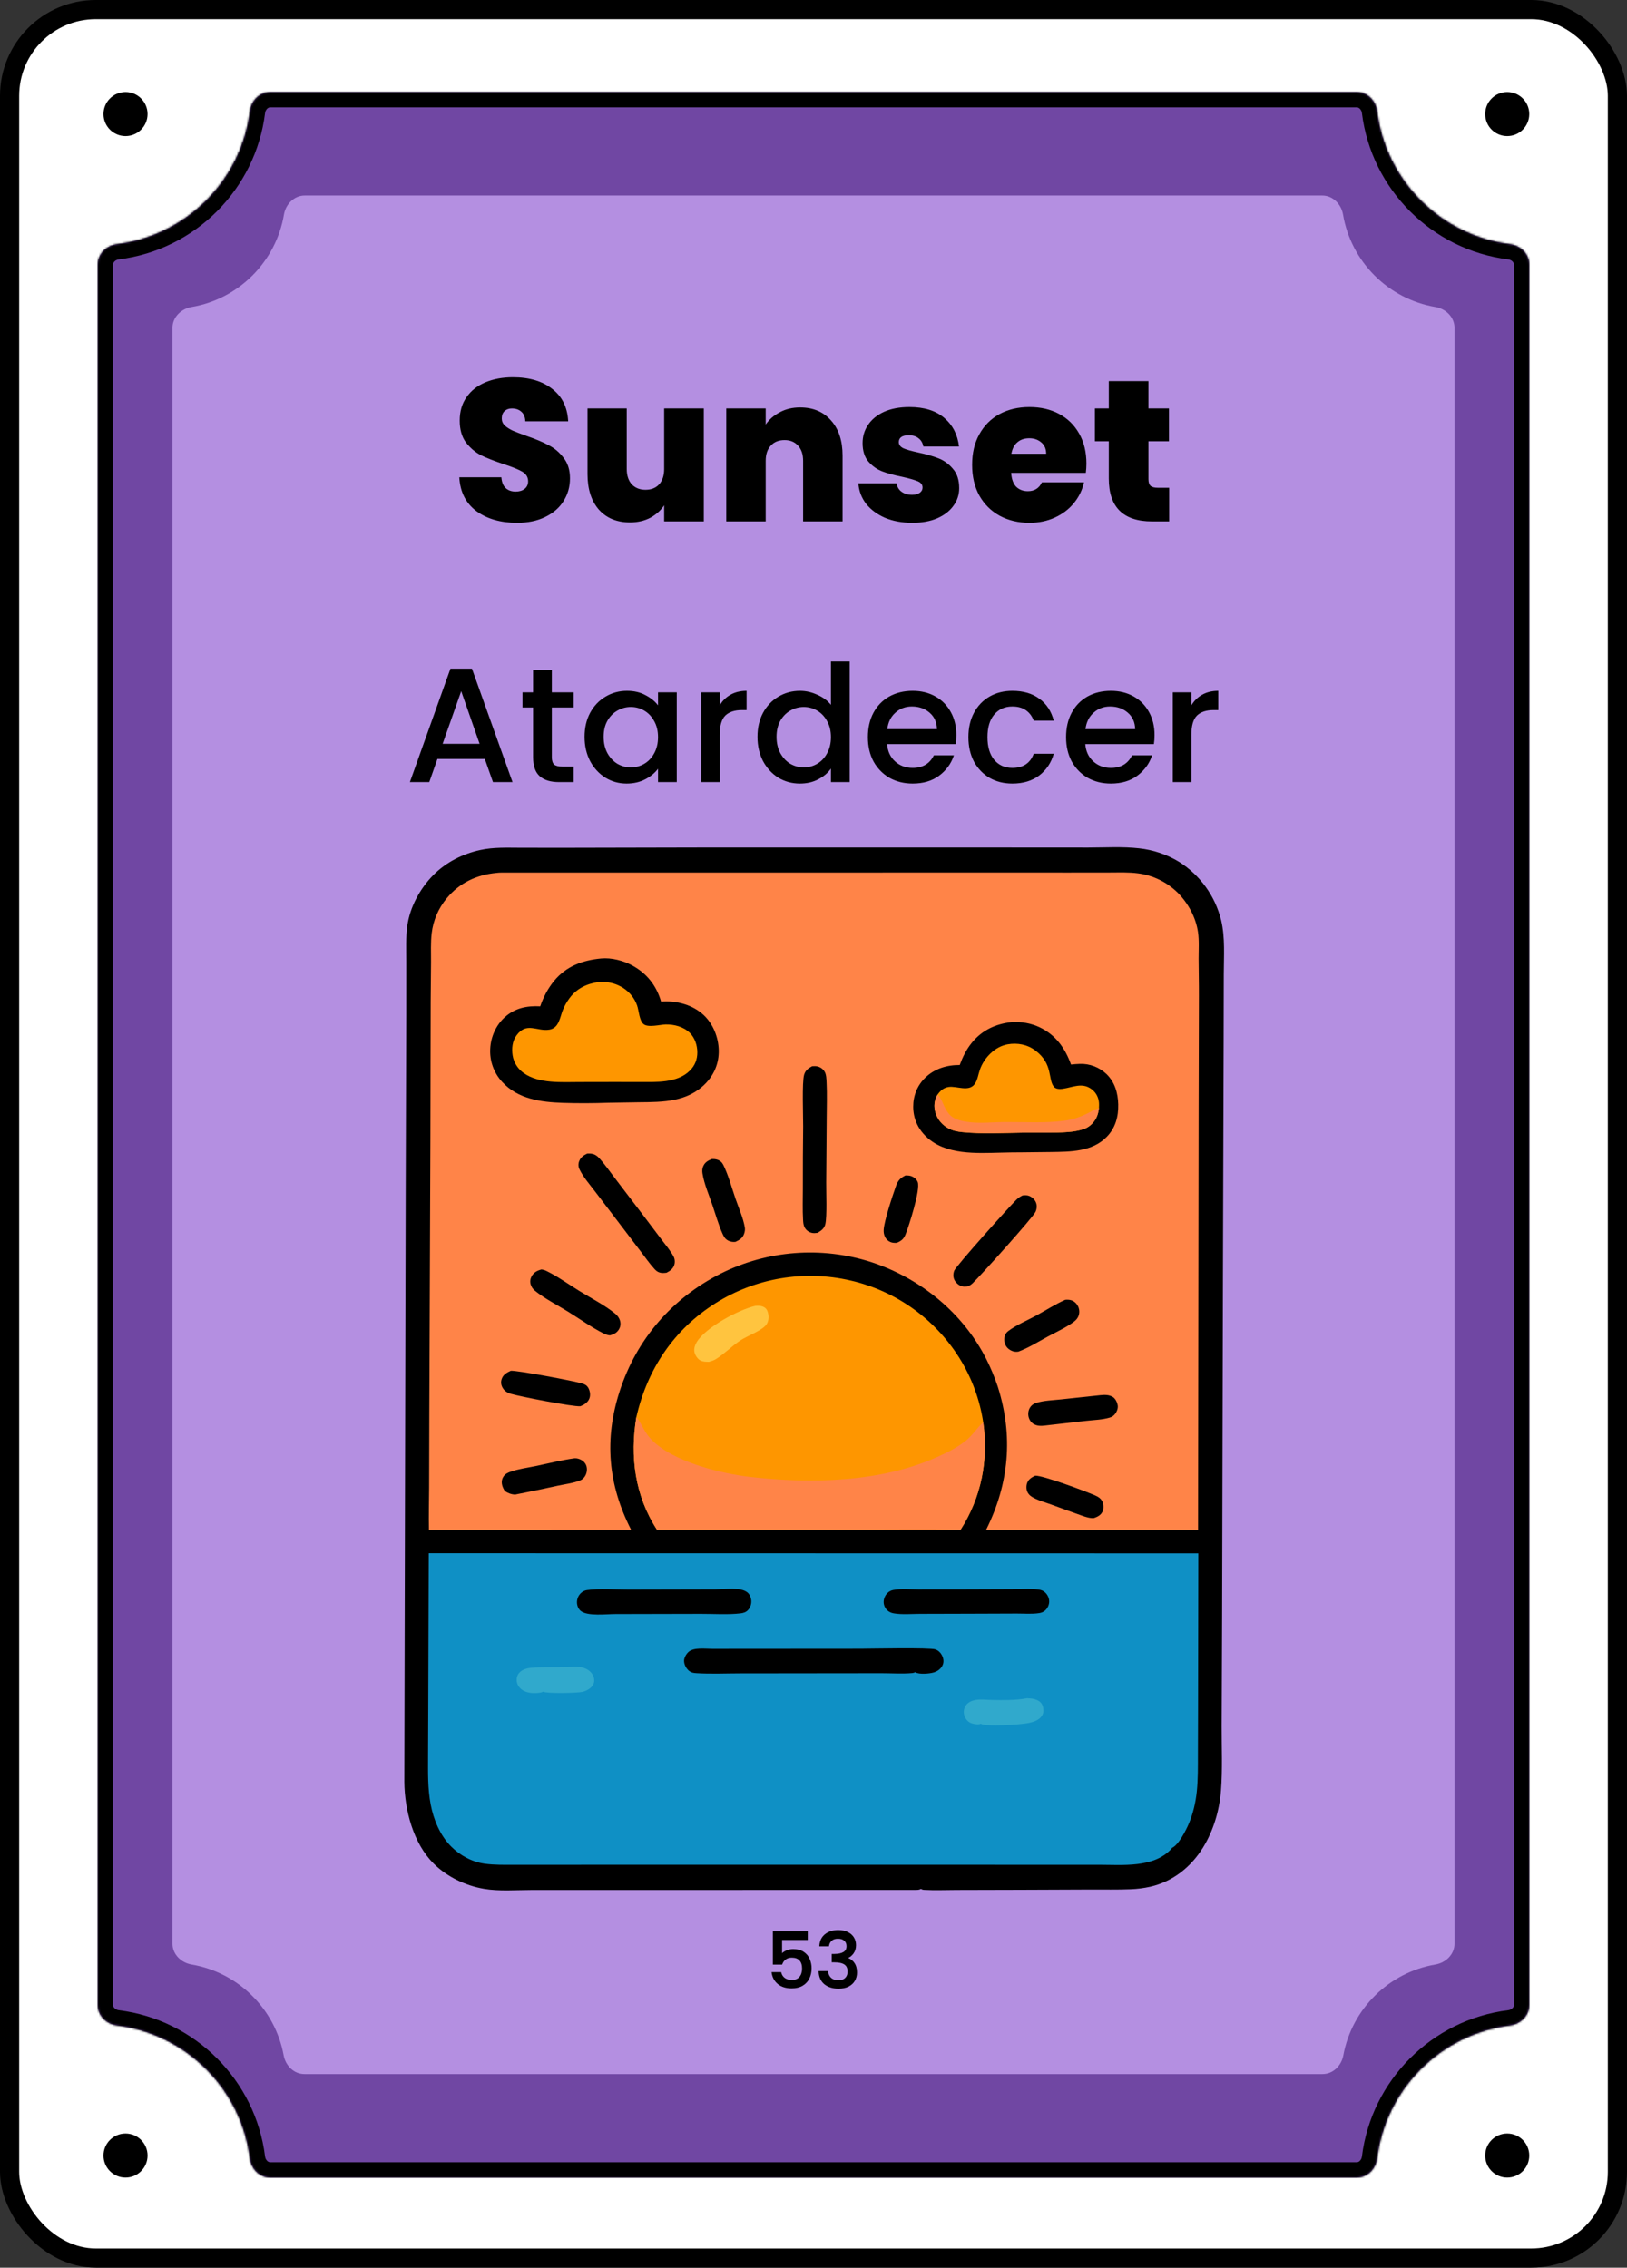 <svg width="849" height="1183" viewBox="0 0 849 1183" fill="none" xmlns="http://www.w3.org/2000/svg">
<rect x="0" y="0" width="849" height="1183" fill="#333333" stroke="none"/>
<rect x="5" y="5" width="839" height="1173" rx="45" fill="white"/>
<rect x="5" y="5" width="839" height="1173" rx="45" stroke="black" stroke-width="10"/>
<circle cx="786.5" cy="1124.5" r="11.5" fill="black"/>
<circle cx="786.5" cy="59.5" r="11.5" fill="black"/>
<path d="M77 1124.5C77 1130.85 71.851 1136 65.5 1136C59.149 1136 54 1130.85 54 1124.5C54 1118.15 59.149 1113 65.5 1113C71.851 1113 77 1118.15 77 1124.5Z" fill="black"/>
<path d="M77 59.5C77 65.851 71.851 71 65.5 71C59.149 71 54 65.851 54 59.5C54 53.149 59.149 48 65.5 48C71.851 48 77 53.149 77 59.5Z" fill="black"/>
<mask id="path-6-inside-1_97_54" fill="white">
<path d="M708 48C713.523 48 717.934 52.5 718.616 57.98C723.122 94.183 751.817 122.878 788.02 127.384C793.5 128.066 798 132.477 798 138V1046C798 1051.52 793.5 1055.93 788.02 1056.62C751.817 1061.12 723.122 1089.82 718.616 1126.02C717.934 1131.5 713.523 1136 708 1136H141C135.477 1136 131.066 1131.5 130.384 1126.02C125.878 1089.82 97.183 1061.12 60.98 1056.62C55.5 1055.93 51 1051.52 51 1046V138C51 132.477 55.5 128.066 60.98 127.384C97.183 122.878 125.878 94.183 130.384 57.98C131.066 52.5 135.477 48 141 48H708Z"/>
</mask>
<path d="M708 48C713.523 48 717.934 52.5 718.616 57.98C723.122 94.183 751.817 122.878 788.02 127.384C793.5 128.066 798 132.477 798 138V1046C798 1051.52 793.5 1055.93 788.02 1056.62C751.817 1061.12 723.122 1089.82 718.616 1126.02C717.934 1131.5 713.523 1136 708 1136H141C135.477 1136 131.066 1131.5 130.384 1126.02C125.878 1089.82 97.183 1061.12 60.98 1056.62C55.5 1055.93 51 1051.52 51 1046V138C51 132.477 55.5 128.066 60.98 127.384C97.183 122.878 125.878 94.183 130.384 57.98C131.066 52.5 135.477 48 141 48H708Z" fill="#7047A3"/>
<path d="M130.384 1126.02L138.322 1125.03L130.384 1126.02ZM718.616 1126.02L710.678 1125.03L718.616 1126.02ZM788.02 1056.62L789.008 1064.56L788.02 1056.62ZM718.616 57.98L726.555 56.992L718.616 57.98ZM718.616 57.98L710.678 58.968C715.635 98.806 747.194 130.365 787.032 135.322L788.02 127.384L789.008 119.445C756.44 115.392 730.608 89.56 726.555 56.992L718.616 57.98ZM798 138H790V1046H798H806V138H798ZM788.02 1056.62L787.032 1048.68C747.194 1053.64 715.635 1085.19 710.678 1125.03L718.616 1126.02L726.555 1127.01C730.608 1094.44 756.44 1068.61 789.008 1064.56L788.02 1056.62ZM708 1136V1128H141V1136V1144H708V1136ZM130.384 1126.02L138.322 1125.03C133.365 1085.19 101.806 1053.64 61.968 1048.68L60.98 1056.62L59.992 1064.56C92.56 1068.61 118.392 1094.44 122.445 1127.01L130.384 1126.02ZM51 1046H59V138H51H43V1046H51ZM60.98 127.384L61.968 135.322C101.806 130.365 133.365 98.806 138.322 58.968L130.384 57.98L122.445 56.992C118.392 89.56 92.56 115.392 59.992 119.445L60.98 127.384ZM141 48V56H708V48V40H141V48ZM130.384 57.98L138.322 58.968C138.438 58.039 138.872 57.231 139.427 56.696C139.954 56.189 140.494 56 141 56V48V40C130.84 40 123.547 48.133 122.445 56.992L130.384 57.98ZM51 138H59C59 137.494 59.189 136.954 59.696 136.427C60.231 135.872 61.039 135.438 61.968 135.322L60.98 127.384L59.992 119.445C51.133 120.547 43 127.84 43 138H51ZM60.98 1056.62L61.968 1048.68C61.039 1048.56 60.231 1048.13 59.696 1047.57C59.189 1047.05 59 1046.51 59 1046H51H43C43 1056.16 51.133 1063.45 59.992 1064.56L60.98 1056.62ZM141 1136V1128C140.494 1128 139.954 1127.81 139.427 1127.3C138.872 1126.77 138.438 1125.96 138.322 1125.03L130.384 1126.02L122.445 1127.01C123.547 1135.87 130.84 1144 141 1144V1136ZM718.616 1126.02L710.678 1125.03C710.562 1125.96 710.128 1126.77 709.573 1127.3C709.046 1127.81 708.506 1128 708 1128V1136V1144C718.16 1144 725.453 1135.87 726.555 1127.01L718.616 1126.02ZM798 1046H790C790 1046.51 789.811 1047.05 789.304 1047.57C788.769 1048.13 787.961 1048.56 787.032 1048.68L788.02 1056.62L789.008 1064.56C797.867 1063.45 806 1056.16 806 1046H798ZM788.02 127.384L787.032 135.322C787.961 135.438 788.769 135.872 789.304 136.427C789.811 136.954 790 137.494 790 138H798H806C806 127.84 797.867 120.547 789.008 119.445L788.02 127.384ZM718.616 57.98L726.555 56.992C725.453 48.133 718.16 40 708 40V48V56C708.506 56 709.046 56.189 709.573 56.696C710.128 57.231 710.562 58.039 710.678 58.968L718.616 57.98Z" fill="black" mask="url(#path-6-inside-1_97_54)"/>
<path d="M690 102C695.523 102 699.911 106.512 700.837 111.957C705.019 136.563 724.437 155.981 749.043 160.163C754.488 161.089 759 165.477 759 171V1014C759 1019.52 754.488 1023.91 749.043 1024.84C724.711 1028.97 705.454 1048 700.984 1072.22C699.993 1077.59 695.633 1082 690.175 1082H158.825C153.367 1082 149.007 1077.59 148.016 1072.22C143.546 1048 124.288 1028.97 99.957 1024.84C94.512 1023.91 90 1019.52 90 1014V171C90 165.477 94.512 161.089 99.957 160.163C124.563 155.981 143.981 136.563 148.163 111.957C149.089 106.512 153.477 102 159 102H690Z" fill="#B48FE1"/>
<path d="M252.99 395.93H228.255L224.005 408H213.89L235.055 348.84H246.275L267.44 408H257.24L252.99 395.93ZM250.27 388.025L240.665 360.57L230.975 388.025H250.27ZM287.948 369.07V394.995C287.948 396.752 288.344 398.027 289.138 398.82C289.988 399.557 291.404 399.925 293.388 399.925H299.338V408H291.688C287.324 408 283.981 406.98 281.658 404.94C279.334 402.9 278.173 399.585 278.173 394.995V369.07H272.648V361.165H278.173V349.52H287.948V361.165H299.338V369.07H287.948ZM305.039 384.37C305.039 379.667 306.002 375.502 307.929 371.875C309.912 368.248 312.575 365.443 315.919 363.46C319.319 361.42 323.059 360.4 327.139 360.4C330.822 360.4 334.024 361.137 336.744 362.61C339.52 364.027 341.73 365.812 343.374 367.965V361.165H353.149V408H343.374V401.03C341.73 403.24 339.492 405.082 336.659 406.555C333.825 408.028 330.595 408.765 326.969 408.765C322.945 408.765 319.262 407.745 315.919 405.705C312.575 403.608 309.912 400.718 307.929 397.035C306.002 393.295 305.039 389.073 305.039 384.37ZM343.374 384.54C343.374 381.31 342.694 378.505 341.334 376.125C340.03 373.745 338.302 371.932 336.149 370.685C333.995 369.438 331.672 368.815 329.179 368.815C326.685 368.815 324.362 369.438 322.209 370.685C320.055 371.875 318.299 373.66 316.939 376.04C315.635 378.363 314.984 381.14 314.984 384.37C314.984 387.6 315.635 390.433 316.939 392.87C318.299 395.307 320.055 397.177 322.209 398.48C324.419 399.727 326.742 400.35 329.179 400.35C331.672 400.35 333.995 399.727 336.149 398.48C338.302 397.233 340.03 395.42 341.334 393.04C342.694 390.603 343.374 387.77 343.374 384.54ZM375.566 367.965C376.983 365.585 378.853 363.743 381.176 362.44C383.556 361.08 386.361 360.4 389.591 360.4V370.43H387.126C383.329 370.43 380.439 371.393 378.456 373.32C376.529 375.247 375.566 378.59 375.566 383.35V408H365.876V361.165H375.566V367.965ZM395.268 384.37C395.268 379.667 396.231 375.502 398.158 371.875C400.141 368.248 402.805 365.443 406.148 363.46C409.548 361.42 413.316 360.4 417.453 360.4C420.513 360.4 423.516 361.08 426.463 362.44C429.466 363.743 431.846 365.5 433.603 367.71V345.1H443.378V408H433.603V400.945C432.016 403.212 429.806 405.082 426.973 406.555C424.196 408.028 420.995 408.765 417.368 408.765C413.288 408.765 409.548 407.745 406.148 405.705C402.805 403.608 400.141 400.718 398.158 397.035C396.231 393.295 395.268 389.073 395.268 384.37ZM433.603 384.54C433.603 381.31 432.923 378.505 431.563 376.125C430.26 373.745 428.531 371.932 426.378 370.685C424.225 369.438 421.901 368.815 419.408 368.815C416.915 368.815 414.591 369.438 412.438 370.685C410.285 371.875 408.528 373.66 407.168 376.04C405.865 378.363 405.213 381.14 405.213 384.37C405.213 387.6 405.865 390.433 407.168 392.87C408.528 395.307 410.285 397.177 412.438 398.48C414.648 399.727 416.971 400.35 419.408 400.35C421.901 400.35 424.225 399.727 426.378 398.48C428.531 397.233 430.26 395.42 431.563 393.04C432.923 390.603 433.603 387.77 433.603 384.54ZM499.03 383.435C499.03 385.192 498.917 386.778 498.69 388.195H462.905C463.189 391.935 464.577 394.938 467.07 397.205C469.564 399.472 472.624 400.605 476.25 400.605C481.464 400.605 485.147 398.423 487.3 394.06H497.755C496.339 398.367 493.76 401.908 490.02 404.685C486.337 407.405 481.747 408.765 476.25 408.765C471.774 408.765 467.75 407.773 464.18 405.79C460.667 403.75 457.89 400.917 455.85 397.29C453.867 393.607 452.875 389.357 452.875 384.54C452.875 379.723 453.839 375.502 455.765 371.875C457.749 368.192 460.497 365.358 464.01 363.375C467.58 361.392 471.66 360.4 476.25 360.4C480.67 360.4 484.609 361.363 488.065 363.29C491.522 365.217 494.214 367.937 496.14 371.45C498.067 374.907 499.03 378.902 499.03 383.435ZM488.915 380.375C488.859 376.805 487.584 373.943 485.09 371.79C482.597 369.637 479.509 368.56 475.825 368.56C472.482 368.56 469.62 369.637 467.24 371.79C464.86 373.887 463.444 376.748 462.99 380.375H488.915ZM505.336 384.54C505.336 379.723 506.3 375.502 508.226 371.875C510.21 368.192 512.93 365.358 516.386 363.375C519.843 361.392 523.81 360.4 528.286 360.4C533.953 360.4 538.628 361.76 542.311 364.48C546.051 367.143 548.573 370.968 549.876 375.955H539.421C538.571 373.632 537.211 371.818 535.341 370.515C533.471 369.212 531.12 368.56 528.286 368.56C524.32 368.56 521.146 369.977 518.766 372.81C516.443 375.587 515.281 379.497 515.281 384.54C515.281 389.583 516.443 393.522 518.766 396.355C521.146 399.188 524.32 400.605 528.286 400.605C533.896 400.605 537.608 398.14 539.421 393.21H549.876C548.516 397.97 545.966 401.767 542.226 404.6C538.486 407.377 533.84 408.765 528.286 408.765C523.81 408.765 519.843 407.773 516.386 405.79C512.93 403.75 510.21 400.917 508.226 397.29C506.3 393.607 505.336 389.357 505.336 384.54ZM602.458 383.435C602.458 385.192 602.345 386.778 602.118 388.195H566.333C566.617 391.935 568.005 394.938 570.498 397.205C572.992 399.472 576.052 400.605 579.678 400.605C584.892 400.605 588.575 398.423 590.728 394.06H601.183C599.767 398.367 597.188 401.908 593.448 404.685C589.765 407.405 585.175 408.765 579.678 408.765C575.202 408.765 571.178 407.773 567.608 405.79C564.095 403.75 561.318 400.917 559.278 397.29C557.295 393.607 556.303 389.357 556.303 384.54C556.303 379.723 557.267 375.502 559.193 371.875C561.177 368.192 563.925 365.358 567.438 363.375C571.008 361.392 575.088 360.4 579.678 360.4C584.098 360.4 588.037 361.363 591.493 363.29C594.95 365.217 597.642 367.937 599.568 371.45C601.495 374.907 602.458 378.902 602.458 383.435ZM592.343 380.375C592.287 376.805 591.012 373.943 588.518 371.79C586.025 369.637 582.937 368.56 579.253 368.56C575.91 368.56 573.048 369.637 570.668 371.79C568.288 373.887 566.872 376.748 566.418 380.375H592.343ZM621.684 367.965C623.101 365.585 624.971 363.743 627.294 362.44C629.674 361.08 632.479 360.4 635.709 360.4V370.43H633.244C629.447 370.43 626.557 371.393 624.574 373.32C622.647 375.247 621.684 378.59 621.684 383.35V408H611.994V361.165H621.684V367.965Z" fill="black"/>
<mask id="path-10-outside-2_97_54" maskUnits="userSpaceOnUse" x="402" y="1006" width="46" height="32" fill="black">
<rect fill="white" x="402" y="1006" width="46" height="32"/>
<path d="M421.2 1011.76H407.8V1019.72C408.36 1018.97 409.187 1018.35 410.28 1017.84C411.4 1017.33 412.587 1017.08 413.84 1017.08C416.08 1017.08 417.893 1017.56 419.28 1018.52C420.693 1019.48 421.693 1020.69 422.28 1022.16C422.893 1023.63 423.2 1025.17 423.2 1026.8C423.2 1028.77 422.813 1030.53 422.04 1032.08C421.293 1033.6 420.16 1034.8 418.64 1035.68C417.147 1036.56 415.307 1037 413.12 1037C410.213 1037 407.88 1036.28 406.12 1034.84C404.36 1033.4 403.307 1031.49 402.96 1029.12H407.4C407.693 1030.37 408.347 1031.37 409.36 1032.12C410.373 1032.84 411.64 1033.2 413.16 1033.2C415.053 1033.2 416.467 1032.63 417.4 1031.48C418.36 1030.33 418.84 1028.81 418.84 1026.92C418.84 1025 418.36 1023.53 417.4 1022.52C416.44 1021.48 415.027 1020.96 413.16 1020.96C411.853 1020.96 410.747 1021.29 409.84 1021.96C408.96 1022.6 408.32 1023.48 407.92 1024.6H403.6V1007.76H421.2V1011.76ZM427.867 1015.04C428.027 1012.56 428.974 1010.63 430.707 1009.24C432.467 1007.85 434.707 1007.16 437.427 1007.16C439.294 1007.16 440.907 1007.49 442.267 1008.16C443.627 1008.83 444.654 1009.73 445.347 1010.88C446.04 1012.03 446.387 1013.32 446.387 1014.76C446.387 1016.41 445.947 1017.83 445.067 1019C444.187 1020.17 443.134 1020.96 441.907 1021.36V1021.52C443.48 1022 444.707 1022.88 445.587 1024.16C446.467 1025.41 446.907 1027.03 446.907 1029C446.907 1030.57 446.547 1031.97 445.827 1033.2C445.107 1034.43 444.04 1035.4 442.627 1036.12C441.214 1036.81 439.52 1037.16 437.547 1037.16C434.667 1037.16 432.294 1036.43 430.427 1034.96C428.587 1033.47 427.6 1031.33 427.467 1028.56H431.867C431.974 1029.97 432.52 1031.13 433.507 1032.04C434.494 1032.92 435.827 1033.36 437.507 1033.36C439.134 1033.36 440.387 1032.92 441.267 1032.04C442.147 1031.13 442.587 1029.97 442.587 1028.56C442.587 1026.69 441.987 1025.37 440.787 1024.6C439.614 1023.8 437.8 1023.4 435.347 1023.4H434.307V1019.64H435.387C437.547 1019.61 439.187 1019.25 440.307 1018.56C441.454 1017.87 442.027 1016.77 442.027 1015.28C442.027 1014 441.614 1012.99 440.787 1012.24C439.96 1011.47 438.787 1011.08 437.267 1011.08C435.774 1011.08 434.614 1011.47 433.787 1012.24C432.96 1012.99 432.467 1013.92 432.307 1015.04H427.867Z"/>
</mask>
<path d="M421.2 1011.76H407.8V1019.72C408.36 1018.97 409.187 1018.35 410.28 1017.84C411.4 1017.33 412.587 1017.08 413.84 1017.08C416.08 1017.08 417.893 1017.56 419.28 1018.52C420.693 1019.48 421.693 1020.69 422.28 1022.16C422.893 1023.63 423.2 1025.17 423.2 1026.8C423.2 1028.77 422.813 1030.53 422.04 1032.08C421.293 1033.6 420.16 1034.8 418.64 1035.68C417.147 1036.56 415.307 1037 413.12 1037C410.213 1037 407.88 1036.28 406.12 1034.84C404.36 1033.4 403.307 1031.49 402.96 1029.12H407.4C407.693 1030.37 408.347 1031.37 409.36 1032.12C410.373 1032.84 411.64 1033.2 413.16 1033.2C415.053 1033.2 416.467 1032.63 417.4 1031.48C418.36 1030.33 418.84 1028.81 418.84 1026.92C418.84 1025 418.36 1023.53 417.4 1022.52C416.44 1021.48 415.027 1020.96 413.16 1020.96C411.853 1020.96 410.747 1021.29 409.84 1021.96C408.96 1022.6 408.32 1023.48 407.92 1024.6H403.6V1007.76H421.2V1011.76ZM427.867 1015.04C428.027 1012.56 428.974 1010.63 430.707 1009.24C432.467 1007.85 434.707 1007.16 437.427 1007.16C439.294 1007.16 440.907 1007.49 442.267 1008.16C443.627 1008.83 444.654 1009.73 445.347 1010.88C446.04 1012.03 446.387 1013.32 446.387 1014.76C446.387 1016.41 445.947 1017.83 445.067 1019C444.187 1020.17 443.134 1020.96 441.907 1021.36V1021.52C443.48 1022 444.707 1022.88 445.587 1024.16C446.467 1025.41 446.907 1027.03 446.907 1029C446.907 1030.57 446.547 1031.97 445.827 1033.2C445.107 1034.43 444.04 1035.4 442.627 1036.12C441.214 1036.81 439.52 1037.16 437.547 1037.16C434.667 1037.16 432.294 1036.43 430.427 1034.96C428.587 1033.47 427.6 1031.33 427.467 1028.56H431.867C431.974 1029.97 432.52 1031.13 433.507 1032.04C434.494 1032.92 435.827 1033.36 437.507 1033.36C439.134 1033.36 440.387 1032.92 441.267 1032.04C442.147 1031.13 442.587 1029.97 442.587 1028.56C442.587 1026.69 441.987 1025.37 440.787 1024.6C439.614 1023.8 437.8 1023.4 435.347 1023.4H434.307V1019.64H435.387C437.547 1019.61 439.187 1019.25 440.307 1018.56C441.454 1017.87 442.027 1016.77 442.027 1015.28C442.027 1014 441.614 1012.99 440.787 1012.24C439.96 1011.47 438.787 1011.08 437.267 1011.08C435.774 1011.08 434.614 1011.47 433.787 1012.24C432.96 1012.99 432.467 1013.92 432.307 1015.04H427.867Z" fill="black"/>
<path d="M421.2 1011.76V1012.06H421.5V1011.76H421.2ZM407.8 1011.76V1011.46H407.5V1011.76H407.8ZM407.8 1019.72H407.5V1020.62L408.04 1019.9L407.8 1019.72ZM410.28 1017.84L410.156 1017.57L410.154 1017.57L410.28 1017.84ZM419.28 1018.52L419.109 1018.77L419.111 1018.77L419.28 1018.52ZM422.28 1022.16L422.001 1022.27L422.003 1022.28L422.28 1022.16ZM422.04 1032.08L421.772 1031.95L421.771 1031.95L422.04 1032.08ZM418.64 1035.68L418.49 1035.42L418.488 1035.42L418.64 1035.68ZM406.12 1034.84L406.31 1034.61L406.12 1034.84ZM402.96 1029.12V1028.82H402.613L402.663 1029.16L402.96 1029.12ZM407.4 1029.12L407.692 1029.05L407.638 1028.82H407.4V1029.12ZM409.36 1032.12L409.182 1032.36L409.186 1032.36L409.36 1032.12ZM417.4 1031.48L417.17 1031.29L417.167 1031.29L417.4 1031.48ZM417.4 1022.52L417.18 1022.72L417.182 1022.73L417.4 1022.52ZM409.84 1021.96L410.016 1022.2L410.018 1022.2L409.84 1021.96ZM407.92 1024.6V1024.9H408.131L408.203 1024.7L407.92 1024.6ZM403.6 1024.6H403.3V1024.9H403.6V1024.6ZM403.6 1007.76V1007.46H403.3V1007.76H403.6ZM421.2 1007.76H421.5V1007.46H421.2V1007.76ZM421.2 1011.76V1011.46H407.8V1011.76V1012.06H421.2V1011.76ZM407.8 1011.76H407.5V1019.72H407.8H408.1V1011.76H407.8ZM407.8 1019.72L408.04 1019.9C408.563 1019.2 409.345 1018.6 410.406 1018.11L410.28 1017.84L410.154 1017.57C409.028 1018.09 408.157 1018.74 407.56 1019.54L407.8 1019.72ZM410.28 1017.84L410.404 1018.11C411.484 1017.62 412.628 1017.38 413.84 1017.38V1017.08V1016.78C412.545 1016.78 411.316 1017.04 410.156 1017.57L410.28 1017.84ZM413.84 1017.08V1017.38C416.039 1017.38 417.787 1017.85 419.109 1018.77L419.28 1018.52L419.451 1018.27C418 1017.27 416.121 1016.78 413.84 1016.78V1017.08ZM419.28 1018.52L419.111 1018.77C420.48 1019.7 421.439 1020.86 422.001 1022.27L422.28 1022.16L422.559 1022.05C421.948 1020.52 420.907 1019.26 419.449 1018.27L419.28 1018.52ZM422.28 1022.16L422.003 1022.28C422.601 1023.7 422.9 1025.21 422.9 1026.8H423.2H423.5C423.5 1025.13 423.186 1023.55 422.557 1022.04L422.28 1022.16ZM423.2 1026.8H422.9C422.9 1028.73 422.521 1030.45 421.772 1031.95L422.04 1032.08L422.308 1032.21C423.105 1030.62 423.5 1028.81 423.5 1026.8H423.2ZM422.04 1032.08L421.771 1031.95C421.051 1033.41 419.96 1034.57 418.49 1035.42L418.64 1035.68L418.79 1035.94C420.36 1035.03 421.535 1033.79 422.309 1032.21L422.04 1032.08ZM418.64 1035.68L418.488 1035.42C417.051 1036.27 415.267 1036.7 413.12 1036.7V1037V1037.3C415.346 1037.3 417.242 1036.85 418.792 1035.94L418.64 1035.68ZM413.12 1037V1036.7C410.263 1036.7 408.003 1035.99 406.31 1034.61L406.12 1034.84L405.93 1035.07C407.757 1036.57 410.164 1037.3 413.12 1037.3V1037ZM406.12 1034.84L406.31 1034.61C404.611 1033.22 403.593 1031.38 403.257 1029.08L402.96 1029.12L402.663 1029.16C403.02 1031.61 404.109 1033.58 405.93 1035.07L406.12 1034.84ZM402.96 1029.12V1029.42H407.4V1029.12V1028.82H402.96V1029.12ZM407.4 1029.12L407.108 1029.19C407.417 1030.51 408.11 1031.57 409.182 1032.36L409.36 1032.12L409.538 1031.88C408.583 1031.18 407.97 1030.24 407.692 1029.05L407.4 1029.12ZM409.36 1032.12L409.186 1032.36C410.261 1033.13 411.592 1033.5 413.16 1033.5V1033.2V1032.9C411.688 1032.9 410.486 1032.55 409.534 1031.88L409.36 1032.12ZM413.16 1033.2V1033.5C415.116 1033.5 416.627 1032.9 417.633 1031.67L417.4 1031.48L417.167 1031.29C416.306 1032.35 414.991 1032.9 413.16 1032.9V1033.2ZM417.4 1031.48L417.63 1031.67C418.646 1030.46 419.14 1028.86 419.14 1026.92H418.84H418.54C418.54 1028.76 418.074 1030.21 417.17 1031.29L417.4 1031.48ZM418.84 1026.92H419.14C419.14 1024.95 418.648 1023.4 417.618 1022.31L417.4 1022.52L417.182 1022.73C418.072 1023.67 418.54 1025.05 418.54 1026.92H418.84ZM417.4 1022.52L417.62 1022.32C416.587 1021.2 415.082 1020.66 413.16 1020.66V1020.96V1021.26C414.971 1021.26 416.293 1021.76 417.18 1022.72L417.4 1022.52ZM413.16 1020.96V1020.66C411.8 1020.66 410.628 1021.01 409.662 1021.72L409.84 1021.96L410.018 1022.2C410.865 1021.58 411.907 1021.26 413.16 1021.26V1020.96ZM409.84 1021.96L409.664 1021.72C408.73 1022.4 408.056 1023.33 407.637 1024.5L407.92 1024.6L408.203 1024.7C408.584 1023.63 409.19 1022.8 410.016 1022.2L409.84 1021.96ZM407.92 1024.6V1024.3H403.6V1024.6V1024.9H407.92V1024.6ZM403.6 1024.6H403.9V1007.76H403.6H403.3V1024.6H403.6ZM403.6 1007.76V1008.06H421.2V1007.76V1007.46H403.6V1007.76ZM421.2 1007.76H420.9V1011.76H421.2H421.5V1007.76H421.2ZM427.867 1015.04L427.567 1015.02L427.547 1015.34H427.867V1015.04ZM430.707 1009.24L430.521 1009L430.519 1009.01L430.707 1009.24ZM442.267 1008.16L442.135 1008.43L442.267 1008.16ZM445.347 1010.88L445.604 1010.72L445.347 1010.88ZM445.067 1019L445.307 1019.18V1019.18L445.067 1019ZM441.907 1021.36L441.814 1021.07L441.607 1021.14V1021.36H441.907ZM441.907 1021.52H441.607V1021.74L441.819 1021.81L441.907 1021.52ZM445.587 1024.16L445.34 1024.33L445.341 1024.33L445.587 1024.16ZM445.827 1033.2L445.568 1033.05L445.827 1033.2ZM442.627 1036.12L442.759 1036.39L442.763 1036.39L442.627 1036.12ZM430.427 1034.96L430.238 1035.19L430.242 1035.2L430.427 1034.96ZM427.467 1028.56V1028.26H427.152L427.167 1028.57L427.467 1028.56ZM431.867 1028.56L432.166 1028.54L432.145 1028.26H431.867V1028.56ZM433.507 1032.04L433.304 1032.26L433.307 1032.26L433.507 1032.04ZM441.267 1032.04L441.479 1032.25L441.482 1032.25L441.267 1032.04ZM440.787 1024.6L440.618 1024.85L440.624 1024.85L440.787 1024.6ZM434.307 1023.4H434.007V1023.7H434.307V1023.4ZM434.307 1019.64V1019.34H434.007V1019.64H434.307ZM435.387 1019.64V1019.94L435.391 1019.94L435.387 1019.64ZM440.307 1018.56L440.152 1018.3L440.149 1018.3L440.307 1018.56ZM440.787 1012.24L440.582 1012.46L440.586 1012.46L440.787 1012.24ZM433.787 1012.24L433.988 1012.46L433.992 1012.46L433.787 1012.24ZM432.307 1015.04V1015.34H432.567L432.604 1015.08L432.307 1015.04ZM427.867 1015.04L428.166 1015.06C428.322 1012.65 429.235 1010.8 430.894 1009.47L430.707 1009.24L430.519 1009.01C428.712 1010.45 427.732 1012.47 427.567 1015.02L427.867 1015.04ZM430.707 1009.24L430.893 1009.48C432.589 1008.14 434.759 1007.46 437.427 1007.46V1007.16V1006.86C434.654 1006.86 432.345 1007.57 430.521 1009L430.707 1009.24ZM437.427 1007.16V1007.46C439.258 1007.46 440.824 1007.79 442.135 1008.43L442.267 1008.16L442.399 1007.89C440.989 1007.2 439.329 1006.86 437.427 1006.86V1007.16ZM442.267 1008.16L442.135 1008.43C443.45 1009.07 444.43 1009.94 445.09 1011.04L445.347 1010.88L445.604 1010.72C444.877 1009.52 443.804 1008.58 442.399 1007.89L442.267 1008.16ZM445.347 1010.88L445.09 1011.04C445.753 1012.13 446.087 1013.37 446.087 1014.76H446.387H446.687C446.687 1013.27 446.327 1011.92 445.604 1010.72L445.347 1010.88ZM446.387 1014.76H446.087C446.087 1016.36 445.663 1017.71 444.827 1018.82L445.067 1019L445.307 1019.18C446.231 1017.95 446.687 1016.47 446.687 1014.76H446.387ZM445.067 1019L444.827 1018.82C443.979 1019.95 442.974 1020.7 441.814 1021.07L441.907 1021.36L442 1021.65C443.293 1021.22 444.395 1020.4 445.307 1019.18L445.067 1019ZM441.907 1021.36H441.607V1021.52H441.907H442.207V1021.36H441.907ZM441.907 1021.52L441.819 1021.81C443.332 1022.27 444.5 1023.11 445.34 1024.33L445.587 1024.16L445.834 1023.99C444.913 1022.65 443.629 1021.73 441.994 1021.23L441.907 1021.52ZM445.587 1024.16L445.341 1024.33C446.177 1025.52 446.607 1027.07 446.607 1029H446.907H447.207C447.207 1026.98 446.757 1025.3 445.832 1023.99L445.587 1024.16ZM446.907 1029H446.607C446.607 1030.53 446.258 1031.87 445.568 1033.05L445.827 1033.2L446.086 1033.35C446.835 1032.07 447.207 1030.62 447.207 1029H446.907ZM445.827 1033.2L445.568 1033.05C444.88 1034.22 443.859 1035.16 442.491 1035.85L442.627 1036.12L442.763 1036.39C444.221 1035.64 445.333 1034.63 446.086 1033.35L445.827 1033.2ZM442.627 1036.12L442.495 1035.85C441.132 1036.52 439.486 1036.86 437.547 1036.86V1037.16V1037.46C439.555 1037.46 441.295 1037.11 442.759 1036.39L442.627 1036.12ZM437.547 1037.16V1036.86C434.719 1036.86 432.415 1036.14 430.612 1034.72L430.427 1034.96L430.242 1035.2C432.172 1036.71 434.614 1037.46 437.547 1037.46V1037.16ZM430.427 1034.96L430.616 1034.73C428.854 1033.3 427.897 1031.25 427.767 1028.55L427.467 1028.56L427.167 1028.57C427.304 1031.42 428.32 1033.64 430.238 1035.19L430.427 1034.96ZM427.467 1028.56V1028.86H431.867V1028.56V1028.26H427.467V1028.56ZM431.867 1028.56L431.568 1028.58C431.68 1030.07 432.258 1031.3 433.304 1032.26L433.507 1032.04L433.71 1031.82C432.783 1030.97 432.267 1029.88 432.166 1028.54L431.867 1028.56ZM433.507 1032.04L433.307 1032.26C434.362 1033.21 435.774 1033.66 437.507 1033.66V1033.36V1033.06C435.88 1033.06 434.625 1032.63 433.707 1031.82L433.507 1032.04ZM437.507 1033.36V1033.66C439.188 1033.66 440.527 1033.2 441.479 1032.25L441.267 1032.04L441.055 1031.83C440.247 1032.64 439.079 1033.06 437.507 1033.06V1033.36ZM441.267 1032.04L441.482 1032.25C442.423 1031.28 442.887 1030.04 442.887 1028.56H442.587H442.287C442.287 1029.91 441.871 1030.99 441.052 1031.83L441.267 1032.04ZM442.587 1028.56H442.887C442.887 1026.63 442.261 1025.19 440.949 1024.35L440.787 1024.6L440.624 1024.85C441.713 1025.55 442.287 1026.76 442.287 1028.56H442.587ZM440.787 1024.6L440.956 1024.35C439.708 1023.5 437.822 1023.1 435.347 1023.1V1023.4V1023.7C437.779 1023.7 439.519 1024.1 440.618 1024.85L440.787 1024.6ZM435.347 1023.4V1023.1H434.307V1023.4V1023.7H435.347V1023.4ZM434.307 1023.4H434.607V1019.64H434.307H434.007V1023.4H434.307ZM434.307 1019.64V1019.94H435.387V1019.64V1019.34H434.307V1019.64ZM435.387 1019.64L435.391 1019.94C437.574 1019.91 439.278 1019.55 440.465 1018.82L440.307 1018.56L440.149 1018.3C439.096 1018.96 437.52 1019.31 435.383 1019.34L435.387 1019.64ZM440.307 1018.56L440.462 1018.82C441.71 1018.06 442.327 1016.86 442.327 1015.28H442.027H441.727C441.727 1016.68 441.197 1017.67 440.152 1018.3L440.307 1018.56ZM442.027 1015.28H442.327C442.327 1013.93 441.887 1012.83 440.988 1012.02L440.787 1012.24L440.586 1012.46C441.34 1013.14 441.727 1014.07 441.727 1015.28H442.027ZM440.787 1012.24L440.992 1012.02C440.093 1011.18 438.836 1010.78 437.267 1010.78V1011.08V1011.38C438.737 1011.38 439.828 1011.75 440.582 1012.46L440.787 1012.24ZM437.267 1011.08V1010.78C435.722 1010.78 434.48 1011.18 433.582 1012.02L433.787 1012.24L433.992 1012.46C434.747 1011.75 435.825 1011.38 437.267 1011.38V1011.08ZM433.787 1012.24L433.586 1012.02C432.706 1012.81 432.18 1013.81 432.01 1015L432.307 1015.04L432.604 1015.08C432.754 1014.03 433.214 1013.16 433.988 1012.46L433.787 1012.24ZM432.307 1015.04V1014.74H427.867V1015.04V1015.34H432.307V1015.04Z" fill="black" mask="url(#path-10-outside-2_97_54)"/>
<path d="M269.81 272.735C261.2 272.735 254.13 270.705 248.6 266.645C243.07 262.515 240.095 256.635 239.675 249.005H261.62C261.83 251.595 262.6 253.485 263.93 254.675C265.26 255.865 266.975 256.46 269.075 256.46C270.965 256.46 272.505 256.005 273.695 255.095C274.955 254.115 275.585 252.785 275.585 251.105C275.585 248.935 274.57 247.255 272.54 246.065C270.51 244.875 267.22 243.545 262.67 242.075C257.84 240.465 253.92 238.925 250.91 237.455C247.97 235.915 245.38 233.71 243.14 230.84C240.97 227.9 239.885 224.085 239.885 219.395C239.885 214.635 241.075 210.575 243.455 207.215C245.835 203.785 249.125 201.195 253.325 199.445C257.525 197.695 262.285 196.82 267.605 196.82C276.215 196.82 283.075 198.85 288.185 202.91C293.365 206.9 296.13 212.535 296.48 219.815H274.115C274.045 217.575 273.345 215.895 272.015 214.775C270.755 213.655 269.11 213.095 267.08 213.095C265.54 213.095 264.28 213.55 263.3 214.46C262.32 215.37 261.83 216.665 261.83 218.345C261.83 219.745 262.355 220.97 263.405 222.02C264.525 223 265.89 223.875 267.5 224.645C269.11 225.345 271.49 226.255 274.64 227.375C279.33 228.985 283.18 230.595 286.19 232.205C289.27 233.745 291.895 235.95 294.065 238.82C296.305 241.62 297.425 245.19 297.425 249.53C297.425 253.94 296.305 257.895 294.065 261.395C291.895 264.895 288.71 267.66 284.51 269.69C280.38 271.72 275.48 272.735 269.81 272.735ZM367.262 213.095V272H346.577V263.6C344.827 266.26 342.412 268.43 339.332 270.11C336.252 271.72 332.717 272.525 328.727 272.525C321.867 272.525 316.442 270.285 312.452 265.805C308.532 261.255 306.572 255.095 306.572 247.325V213.095H327.047V244.7C327.047 248.06 327.922 250.72 329.672 252.68C331.492 254.57 333.872 255.515 336.812 255.515C339.822 255.515 342.202 254.57 343.952 252.68C345.702 250.72 346.577 248.06 346.577 244.7V213.095H367.262ZM417.51 212.57C424.3 212.57 429.69 214.845 433.68 219.395C437.67 223.875 439.665 229.965 439.665 237.665V272H419.085V240.395C419.085 237.035 418.21 234.41 416.46 232.52C414.71 230.56 412.365 229.58 409.425 229.58C406.345 229.58 403.93 230.56 402.18 232.52C400.43 234.41 399.555 237.035 399.555 240.395V272H378.975V213.095H399.555V221.495C401.375 218.835 403.825 216.7 406.905 215.09C409.985 213.41 413.52 212.57 417.51 212.57ZM476.052 272.735C470.732 272.735 465.972 271.86 461.772 270.11C457.642 268.29 454.352 265.84 451.902 262.76C449.522 259.61 448.192 256.075 447.912 252.155H467.862C468.142 254.045 469.017 255.515 470.487 256.565C471.957 257.615 473.777 258.14 475.947 258.14C477.627 258.14 478.957 257.79 479.937 257.09C480.917 256.39 481.407 255.48 481.407 254.36C481.407 252.89 480.602 251.805 478.992 251.105C477.382 250.405 474.722 249.635 471.012 248.795C466.812 247.955 463.312 247.01 460.512 245.96C457.712 244.91 455.262 243.195 453.162 240.815C451.132 238.435 450.117 235.215 450.117 231.155C450.117 227.655 451.062 224.505 452.952 221.705C454.842 218.835 457.607 216.56 461.247 214.88C464.957 213.2 469.402 212.36 474.582 212.36C482.282 212.36 488.337 214.25 492.747 218.03C497.157 221.81 499.712 226.78 500.412 232.94H481.827C481.477 231.05 480.637 229.615 479.307 228.635C478.047 227.585 476.332 227.06 474.162 227.06C472.482 227.06 471.187 227.375 470.277 228.005C469.437 228.635 469.017 229.51 469.017 230.63C469.017 232.03 469.822 233.115 471.432 233.885C473.042 234.585 475.632 235.32 479.202 236.09C483.472 237 487.007 238.015 489.807 239.135C492.677 240.255 495.162 242.075 497.262 244.595C499.432 247.045 500.517 250.405 500.517 254.675C500.517 258.105 499.502 261.185 497.472 263.915C495.512 266.645 492.677 268.815 488.967 270.425C485.327 271.965 481.022 272.735 476.052 272.735ZM566.915 241.865C566.915 243.475 566.81 245.085 566.6 246.695H527.645C527.855 249.915 528.73 252.33 530.27 253.94C531.88 255.48 533.91 256.25 536.36 256.25C539.79 256.25 542.24 254.71 543.71 251.63H565.655C564.745 255.69 562.96 259.33 560.3 262.55C557.71 265.7 554.42 268.185 550.43 270.005C546.44 271.825 542.03 272.735 537.2 272.735C531.39 272.735 526.21 271.51 521.66 269.06C517.18 266.61 513.645 263.11 511.055 258.56C508.535 254.01 507.275 248.655 507.275 242.495C507.275 236.335 508.535 231.015 511.055 226.535C513.575 221.985 517.075 218.485 521.555 216.035C526.105 213.585 531.32 212.36 537.2 212.36C543.01 212.36 548.155 213.55 552.635 215.93C557.115 218.31 560.615 221.74 563.135 226.22C565.655 230.63 566.915 235.845 566.915 241.865ZM545.915 236.72C545.915 234.2 545.075 232.24 543.395 230.84C541.715 229.37 539.615 228.635 537.095 228.635C534.575 228.635 532.51 229.335 530.9 230.735C529.29 232.065 528.24 234.06 527.75 236.72H545.915ZM610.092 254.465V272H601.167C586.117 272 578.592 264.545 578.592 249.635V230.21H571.347V213.095H578.592V198.815H599.277V213.095H609.987V230.21H599.277V249.95C599.277 251.56 599.627 252.715 600.327 253.415C601.097 254.115 602.357 254.465 604.107 254.465H610.092Z" fill="black"/>
<path d="M370.134 442.134L522.543 442.144L567.898 442.172C576.633 442.165 585.768 441.593 594.437 442.575C601.779 443.374 608.858 445.762 615.181 449.574C626.224 456.511 634.131 467.471 637.237 480.135C639.363 489.168 638.604 499.027 638.595 508.246L638.524 543.017L638.156 665.91L637.722 842.611L637.49 900.571C637.456 911.684 637.996 923.08 637.131 934.139C636.325 944.446 633.186 955.112 627.699 963.922C621.358 974.103 611.938 981.588 600.144 984.279C596.8 985.009 593.398 985.44 589.977 985.566C583.121 985.853 576.191 985.684 569.327 985.714L532.119 985.862L499.294 985.942C493.672 985.95 487.914 986.203 482.307 985.9C481.625 985.866 481.155 985.744 480.571 985.376C479.635 985.95 478.73 985.912 477.671 985.921L321.96 985.95H277.486C269.379 985.95 260.411 986.71 252.445 985.338C242.849 983.685 233.292 979.086 226.344 972.229C215.633 961.665 211.102 944.134 211 929.489L211.7 622.062L211.992 529.778L212.002 501.921C212.005 495.598 211.677 489.059 212.57 482.789C213.947 473.11 219.266 463.433 226.103 456.533C232.791 449.784 241.408 445.459 250.644 443.441C257.579 441.925 264.63 442.264 271.682 442.273L293.194 442.298L370.134 442.134Z" fill="black"/>
<path d="M259.022 455.394C260.832 455.152 262.819 455.23 264.645 455.219L490.79 455.21L558.888 455.211L579.349 455.189C584.116 455.186 589 454.983 593.734 455.606C601.615 456.602 608.947 460.17 614.591 465.757C619.993 471.157 624.033 478.626 625.14 486.234C625.799 490.762 625.448 495.511 625.459 500.078C625.475 506.537 625.655 512.987 625.62 519.45L625.476 578.161L625.166 798.07L514.566 798.08C526.607 773.963 528.817 749.066 520.641 723.335C519.01 718.467 517.036 713.721 514.735 709.132C502.5 684.861 480.204 666.773 454.508 658.368C428.56 650.061 400.391 652.236 376.026 664.426C350.654 677.291 332.138 698.669 323.36 725.746C315.187 750.953 317.288 774.471 329.31 798.031L223.835 798.076C223.674 790.751 223.89 783.375 223.927 776.045L224.026 737.278L224.587 594.221L224.733 522.549L224.917 501.806C224.94 496.869 224.687 491.758 225.263 486.851C226.059 480.129 228.795 473.785 233.138 468.592C239.803 460.533 248.746 456.366 259.022 455.394Z" fill="#FF8448"/>
<path d="M313.715 500.016C319.099 499.513 325.304 501.137 330.007 503.709C337.663 507.897 342.578 514.255 344.974 522.565C345.427 522.504 345.87 522.459 346.328 522.442C353.803 522.154 361.761 524.388 367.275 529.619C372.196 534.287 374.917 541.218 375.059 547.948C375.196 554.473 372.789 560.428 368.267 565.125C358.822 574.938 346.025 574.924 333.455 575.029L317.577 575.281C309.674 575.562 301.676 575.612 293.773 575.344C282.225 574.952 270.341 573.421 262.043 564.413C257.697 559.719 255.446 553.46 255.807 547.074C256.122 540.896 258.836 534.721 263.486 530.583C268.827 525.831 274.995 524.632 281.906 524.982C283.516 520.226 285.946 515.587 289.145 511.705C295.497 503.995 304.072 500.926 313.715 500.016Z" fill="black"/>
<path d="M312.25 512.33C312.859 512.259 313.502 512.258 314.115 512.25C322.152 512.142 329.679 516.781 332.431 524.478C333.413 527.226 333.517 532.237 335.777 534.209C338.13 536.261 344.427 534.509 347.323 534.442C351.74 534.34 356.65 535.601 359.887 538.751C362.579 541.372 363.868 545.274 363.883 548.976C363.898 552.682 362.629 555.906 359.983 558.53C353.306 565.147 342.216 564.449 333.521 564.456L319.464 564.446L302.367 564.476C293.195 564.486 281.276 565.413 273.37 559.858C270.274 557.683 268.106 554.418 267.505 550.661C266.925 547.037 267.314 543.126 269.552 540.1C274.847 532.936 280.216 538.22 286.66 537.161C291.674 536.338 292.136 530.862 293.656 527.01C294.557 524.769 295.745 522.655 297.191 520.72C300.933 515.703 306.134 513.178 312.25 512.33Z" fill="#FE9600"/>
<path d="M527.807 533.233C532.963 532.905 538.017 533.76 542.691 536.006C550.955 539.978 555.885 546.937 558.875 555.356C560.407 555.18 561.947 555.064 563.488 555.009C568.614 554.836 573.596 556.723 577.319 560.25C581.725 564.465 583.373 570.179 583.517 576.13C583.67 582.482 582.072 588.392 577.557 593.033C569.9 600.903 558.611 600.824 548.457 600.984L533.113 601.155C529.646 601.152 526.179 601.199 522.714 601.298C509.558 601.599 493.33 602.687 483.198 592.865C478.875 588.675 476.554 583.393 476.536 577.364C476.519 571.674 478.623 566.299 482.715 562.302C487.619 557.511 494.071 555.552 500.807 555.597C502.316 551.461 504.201 547.604 506.975 544.156C512.325 537.503 519.426 534.147 527.807 533.233Z" fill="black"/>
<path d="M489.169 571.107C490.739 568.966 492.33 567.443 495.075 567.051C499.264 566.453 505.414 569.713 508.533 565.638C510.096 563.598 510.483 560.467 511.312 558.066C513.464 551.837 519.173 545.948 525.854 544.793C530.963 543.909 536.094 544.89 540.276 548.027C549.704 555.099 546.692 563.115 549.996 567.023C550.967 568.171 553.054 568.215 554.435 568.024C559.656 567.303 564.56 564.544 569.469 568.095C571.63 569.658 572.995 571.937 573.393 574.563C573.566 575.708 573.52 576.936 573.462 578.09C573.22 579.862 572.879 581.555 572.068 583.165C570.705 585.871 568.272 588.117 565.365 589.062C562.784 589.901 560.064 590.33 557.365 590.543C549.919 591.133 542.174 590.795 534.687 590.886C524.28 591.011 512.315 591.672 502.076 590.597C499.577 590.334 497.311 589.925 495.07 588.738C491.754 586.98 489.225 584.083 488.15 580.467C487.15 577.106 487.51 574.154 489.169 571.107Z" fill="#FE9600"/>
<path d="M489.169 571.107C489.231 571.149 489.296 571.188 489.357 571.232C491.872 573.05 492.665 579.884 497.081 582.805C499.715 584.548 503.719 585.205 506.802 585.497C512.413 586.027 518.532 585.374 524.205 585.343C534.263 585.286 545.373 585.981 555.304 584.674C560.102 584.043 563.913 582.614 568.202 580.472C569.829 579.66 571.682 578.442 573.462 578.09C573.22 579.863 572.879 581.555 572.068 583.166C570.705 585.871 568.272 588.118 565.365 589.062C562.784 589.901 560.064 590.33 557.365 590.544C549.919 591.134 542.174 590.795 534.687 590.886C524.28 591.012 512.315 591.672 502.076 590.597C499.577 590.335 497.311 589.925 495.07 588.738C491.754 586.98 489.225 584.084 488.15 580.468C487.15 577.107 487.51 574.155 489.169 571.107Z" fill="#FF8448"/>
<path d="M423.785 556.236C424.579 556.202 425.466 556.124 426.249 556.276C427.887 556.596 429.254 557.466 430.177 558.862C431.239 560.468 431.239 562.903 431.333 564.773C431.64 570.918 431.41 577.195 431.384 583.352L431.133 616.821C431.078 621.841 431.633 634.469 430.673 638.595C430.138 640.9 428.514 642.037 426.611 643.148C425.662 643.282 424.617 643.389 423.675 643.173C422.137 642.821 420.812 641.908 420.007 640.546C419.238 639.244 419.145 637.887 419.059 636.418C418.743 631.014 418.952 625.487 418.951 620.067C418.928 609.245 418.98 598.422 419.108 587.6C419.143 582.537 418.451 564.461 419.604 560.668C420.314 558.335 421.763 557.323 423.785 556.236Z" fill="black"/>
<path d="M306.363 601.815C307.466 601.745 308.584 601.748 309.647 602.095C310.853 602.488 311.743 603.164 312.591 604.084C315.53 607.275 318.071 610.966 320.708 614.408L335.086 633.261L345.47 647.006C347.527 649.739 349.973 652.563 351.54 655.606C352.201 656.892 352.299 658.658 351.806 660.017C351.071 662.039 349.614 663.04 347.8 663.962C346.549 664.102 345.283 664.226 344.065 663.81C343.009 663.45 342.253 662.814 341.516 662.005C338.953 659.19 336.724 655.978 334.416 652.946L322.86 637.773L310.41 621.437C307.633 617.788 304.298 614.02 302.33 609.863C301.716 608.563 301.712 607.071 302.235 605.735C303.028 603.713 304.506 602.707 306.363 601.815Z" fill="black"/>
<path d="M533.591 623.64C534.811 623.52 535.931 623.424 537.1 623.909C538.622 624.54 540.002 625.819 540.607 627.361C541.205 628.887 541.042 630.659 540.38 632.14C539.028 635.161 511.439 665.745 507.551 669.433C506.72 670.221 505.943 670.709 504.869 671.114C503.902 671.199 502.884 671.292 501.935 671.032C500.396 670.612 498.838 669.251 498.103 667.85C497.292 666.306 497.324 664.526 497.919 662.912C498.809 660.501 526.609 629.506 530.491 625.748C531.434 624.836 532.423 624.225 533.591 623.64Z" fill="black"/>
<path d="M282.493 662.266C283.505 662.346 284.438 662.669 285.343 663.119C291.244 666.048 296.931 670.152 302.557 673.611C308.312 677.15 315.998 681.114 321.106 685.398C322.198 686.315 323.115 687.536 323.522 688.917C323.983 690.485 323.818 692.116 322.959 693.523C321.842 695.355 320.265 696.124 318.259 696.638C317.025 696.503 316.001 696.169 314.903 695.61C308.554 692.383 302.495 688.025 296.424 684.273C290.96 680.895 283.924 677.295 279.069 673.284C278.038 672.448 277.287 671.316 276.918 670.041C276.49 668.606 276.688 667.139 277.406 665.832C278.554 663.74 280.272 662.88 282.493 662.266Z" fill="black"/>
<path d="M574.098 727.851C576.39 727.633 578.684 727.524 580.726 728.803C582.045 729.63 582.944 731.519 583.231 733.026C583.527 734.585 582.839 736.373 581.89 737.607C581.167 738.547 580.315 739.139 579.181 739.488C575.321 740.677 570.792 740.762 566.774 741.221L545.375 743.666C543.308 743.955 541.044 743.95 539.221 742.785C537.829 741.895 536.919 740.324 536.649 738.711C536.368 737.032 536.752 735.21 537.788 733.844C538.514 732.887 539.478 732.258 540.615 731.895C544.657 730.604 549.388 730.494 553.61 730.04L574.098 727.851Z" fill="black"/>
<path d="M266.53 715.108C269.923 714.841 299.646 720.432 303.764 721.726C305.322 722.215 306.375 722.782 307.138 724.313C307.92 725.882 308.187 727.889 307.555 729.549C306.735 731.699 304.878 732.783 302.871 733.608C298.768 733.928 271.146 728.472 266.623 727.138C264.651 726.556 263.155 725.625 262.162 723.761C261.399 722.329 261.284 720.861 261.817 719.329C262.618 717.023 264.459 716.06 266.53 715.108Z" fill="black"/>
<path d="M299.884 760.746C301.068 760.692 302.412 761.076 303.424 761.672C304.731 762.443 305.718 763.586 306.083 765.077C306.518 766.852 306.144 768.824 305.112 770.33C304.467 771.271 303.681 771.934 302.625 772.353C299.17 773.726 294.893 774.246 291.249 775.026C283.778 776.674 276.288 778.232 268.781 779.699C266.67 779.578 265.237 778.982 263.45 777.882C262.733 776.715 262.082 775.501 261.9 774.12C261.691 772.529 262.029 771.174 263.01 769.897C263.881 768.762 265.143 768.226 266.453 767.759C270.635 766.269 275.466 765.677 279.818 764.763C286.452 763.37 293.17 761.659 299.884 760.746Z" fill="black"/>
<path d="M371.301 604.675C372.366 604.592 373.432 604.661 374.448 605.021C375.873 605.527 376.835 606.451 377.489 607.796C380.161 613.286 381.823 619.578 383.815 625.369C385.447 630.113 387.861 635.451 388.674 640.403C388.861 641.539 388.641 642.674 388.253 643.745C387.449 645.964 385.785 646.907 383.779 647.846C382.682 647.959 381.609 647.868 380.573 647.461C378.671 646.714 377.86 645.464 377.064 643.689C374.916 638.895 373.436 633.609 371.737 628.631C369.948 623.385 367.461 617.667 366.581 612.213C366.368 610.895 366.402 609.737 366.919 608.487C367.795 606.369 369.324 605.536 371.301 604.675Z" fill="black"/>
<path d="M555.864 678.078C556.966 677.978 558.173 678.005 559.223 678.388C560.816 678.97 562.069 680.294 562.709 681.851C563.392 683.492 563.35 685.345 562.593 686.954C562.013 688.191 561.082 689.02 559.999 689.806C556.045 692.676 551.191 694.87 546.874 697.195C541.885 699.882 536.774 703.106 531.474 705.097C530.633 705.228 529.813 705.236 528.979 705.034C527.404 704.653 525.658 703.477 524.881 702.047C524.008 700.443 523.79 698.426 524.411 696.697C524.788 695.644 525.306 695.001 526.189 694.338C530.382 691.189 535.999 688.857 540.621 686.353C545.659 683.624 550.629 680.393 555.864 678.078Z" fill="black"/>
<path d="M540.233 769.836C544.061 769.614 566.558 777.955 571.506 780.156C573.291 780.949 574.756 781.886 575.433 783.839C575.926 785.261 575.951 787.324 575.256 788.682C574.314 790.52 572.656 791.307 570.817 791.949C568.651 792.086 566.645 791.394 564.629 790.697C559.223 788.827 553.857 786.816 548.483 784.856C545.261 783.68 541.266 782.633 538.365 780.805C537.386 780.188 536.534 779.271 536.068 778.208C535.461 776.823 535.481 774.878 536.057 773.473C536.834 771.577 538.461 770.62 540.233 769.836Z" fill="black"/>
<path d="M472.527 613.187C473.543 613.199 474.557 613.207 475.521 613.562C477.035 614.121 478.256 615.127 478.881 616.639C480.435 620.403 474.336 639.462 472.521 643.964C471.542 646.392 470.341 647.337 467.988 648.349C467.063 648.421 466.05 648.401 465.161 648.122C463.649 647.651 462.411 646.558 461.755 645.118C461.229 643.978 461.046 642.766 461.127 641.523C461.439 636.684 465.647 624.092 467.467 618.91C468.509 615.943 469.684 614.548 472.527 613.187Z" fill="black"/>
<path d="M223.74 810.288L625.3 810.351L625.171 891.432L625.097 914.996C625.084 921.557 625.195 928.105 624.512 934.641C623.927 940.24 622.617 945.927 620.446 951.129C619.002 954.589 614.966 962.58 611.609 963.96C611.425 964.247 611.268 964.483 611.033 964.732C601.864 974.516 585.696 972.799 573.51 972.812L351.608 972.791L287.477 972.812L268.107 972.824C263.057 972.816 257.92 972.934 252.908 972.242C246.301 971.331 240.008 967.922 235.339 963.2C229.605 957.403 226.267 949.307 224.748 941.396C223.145 933.046 223.363 924.612 223.373 916.161L223.474 890.66L223.74 810.288Z" fill="#0F90C5"/>
<path d="M371.562 860.156L449.086 860.102C454.344 860.094 485.278 859.42 488.144 860.471C489.945 861.129 491.126 862.513 491.844 864.247C492.451 865.716 492.511 867.348 491.817 868.796C490.931 870.644 489.203 871.876 487.281 872.466C485.095 873.141 479.752 873.593 477.77 872.449C477.718 872.42 477.669 872.386 477.618 872.357C477.087 872.597 476.647 872.749 476.063 872.804C470.841 873.276 465.249 872.88 459.989 872.884L427.378 872.918L385.967 872.964C378.527 872.977 370.895 873.319 363.476 872.863C361.898 872.766 360.737 872.627 359.467 871.568C358.058 870.395 357.038 868.407 356.962 866.581C356.893 864.906 358.027 862.948 359.242 861.817C361.951 859.295 368.051 860.17 371.562 860.156Z" fill="black"/>
<path d="M373.341 829.14C377.818 829.157 386.652 827.747 390.114 830.822C391.316 831.889 391.943 833.521 392.031 835.103C392.13 836.896 391.522 838.7 390.259 839.994C389.201 841.078 387.974 841.458 386.515 841.637C380.074 842.426 372.232 841.883 365.623 841.916L321.284 842.01C316.711 841.97 306.409 843.322 302.931 840.287C301.714 839.224 301.092 837.517 301.075 835.926C301.061 834.177 301.738 832.492 302.96 831.24C303.847 830.339 304.997 829.7 306.253 829.518C312.316 828.637 321.534 829.245 327.874 829.238L373.341 829.14Z" fill="black"/>
<path d="M501.277 829.144L528.016 829.05C532.566 829.034 537.484 828.629 541.977 829.243C543.255 829.418 544.295 829.779 545.274 830.655C546.603 831.843 547.489 833.677 547.489 835.465C547.488 837.138 546.72 838.831 545.529 839.996C544.592 840.915 543.504 841.325 542.234 841.526C538.506 842.117 534.286 841.744 530.504 841.758L506.604 841.843L480.106 841.912C475.724 841.92 470.709 842.381 466.388 841.651C465.108 841.435 463.916 840.92 462.964 840.019C461.795 838.896 461.128 837.35 461.112 835.73C461.106 834.02 461.876 832.22 463.103 831.03C463.998 830.161 464.987 829.658 466.212 829.44C470.277 828.717 474.959 829.152 479.09 829.157L501.277 829.144Z" fill="black"/>
<path d="M535.972 885.917C536.381 886.022 536.956 886.001 537.382 886.022C539.145 886.12 540.799 886.529 542.292 887.525C543.399 888.263 544.017 889.356 544.292 890.638C544.639 892.258 544.579 893.794 543.615 895.208C542.106 897.427 539.27 898.334 536.777 898.853C532.69 899.705 514.446 901.001 511.781 899.245C511.588 899.33 511.441 899.41 511.239 899.456C509.851 899.786 507.175 899.275 505.97 898.554C504.462 897.651 503.35 895.98 503.034 894.258C502.736 892.634 503.076 890.972 504.051 889.63C505.195 888.06 506.93 887.246 508.793 886.879C511.49 886.347 514.754 886.774 517.503 886.828C523.327 886.946 529.939 887.052 535.69 885.972L535.972 885.917Z" fill="#30A9CC"/>
<path d="M296.742 869.627C299.867 869.404 303.073 869.197 305.958 870.644C307.665 871.496 309.233 873.028 309.8 874.889C310.211 876.239 310.212 877.602 309.507 878.859C308.377 880.871 306.053 882.099 303.875 882.627C301.282 883.251 285.065 883.551 283.385 882.509C282.939 882.774 282.539 882.926 282.027 883.002C278.7 883.487 274.825 883.449 272.072 881.264C270.721 880.192 269.789 878.644 269.623 876.905C269.48 875.424 269.864 873.948 270.838 872.804C271.907 871.547 273.448 870.779 275.033 870.391C279.287 869.349 291.403 869.999 296.742 869.627Z" fill="#30A9CC"/>
<path d="M332.045 739.347C337.703 714.376 351.609 693.517 373.452 679.793C394.387 666.662 419.696 662.416 443.772 667.997C467.34 673.387 487.795 687.93 500.624 708.417C507.03 718.648 511.266 730.084 513.071 742.018C515.895 761.762 512.018 781.294 501.21 798.086C483.117 797.789 464.978 798.03 446.881 798.024L342.809 798.011C331.266 780.225 328.686 759.967 332.045 739.347Z" fill="#FE9600"/>
<path d="M342.809 798.01C331.266 780.224 328.686 759.967 332.045 739.347C332.099 739.41 332.154 739.473 332.207 739.538C335.163 743.173 336.086 747.058 339.933 751.018C351.155 762.57 375.889 768.698 391.567 770.492C423.221 774.113 459.362 773.308 488.831 760.187C494.185 757.804 499.429 755.237 504.025 751.558C507.77 748.56 510.072 744.487 513.071 742.017C515.895 761.761 512.018 781.293 501.21 798.086C483.117 797.788 464.978 798.029 446.881 798.023L342.809 798.01Z" fill="#FF8448"/>
<path d="M394.097 681.25C395.672 681.087 397.263 681.14 398.689 681.905C399.71 682.453 400.26 683.28 400.608 684.362C401.251 686.359 401.26 688.693 400.213 690.561C398.309 693.959 389.757 696.929 386.239 699.326C381.851 702.315 378.047 706.211 373.588 709.013C372.481 709.709 371.215 710.07 369.971 710.441C368.445 710.441 366.804 710.447 365.423 709.699C364.055 708.959 362.81 707.115 362.426 705.611C361.935 703.69 362.617 701.682 363.622 700.048C368.355 692.352 385.44 683.246 394.097 681.25Z" fill="#FFC43F"/>
</svg>
